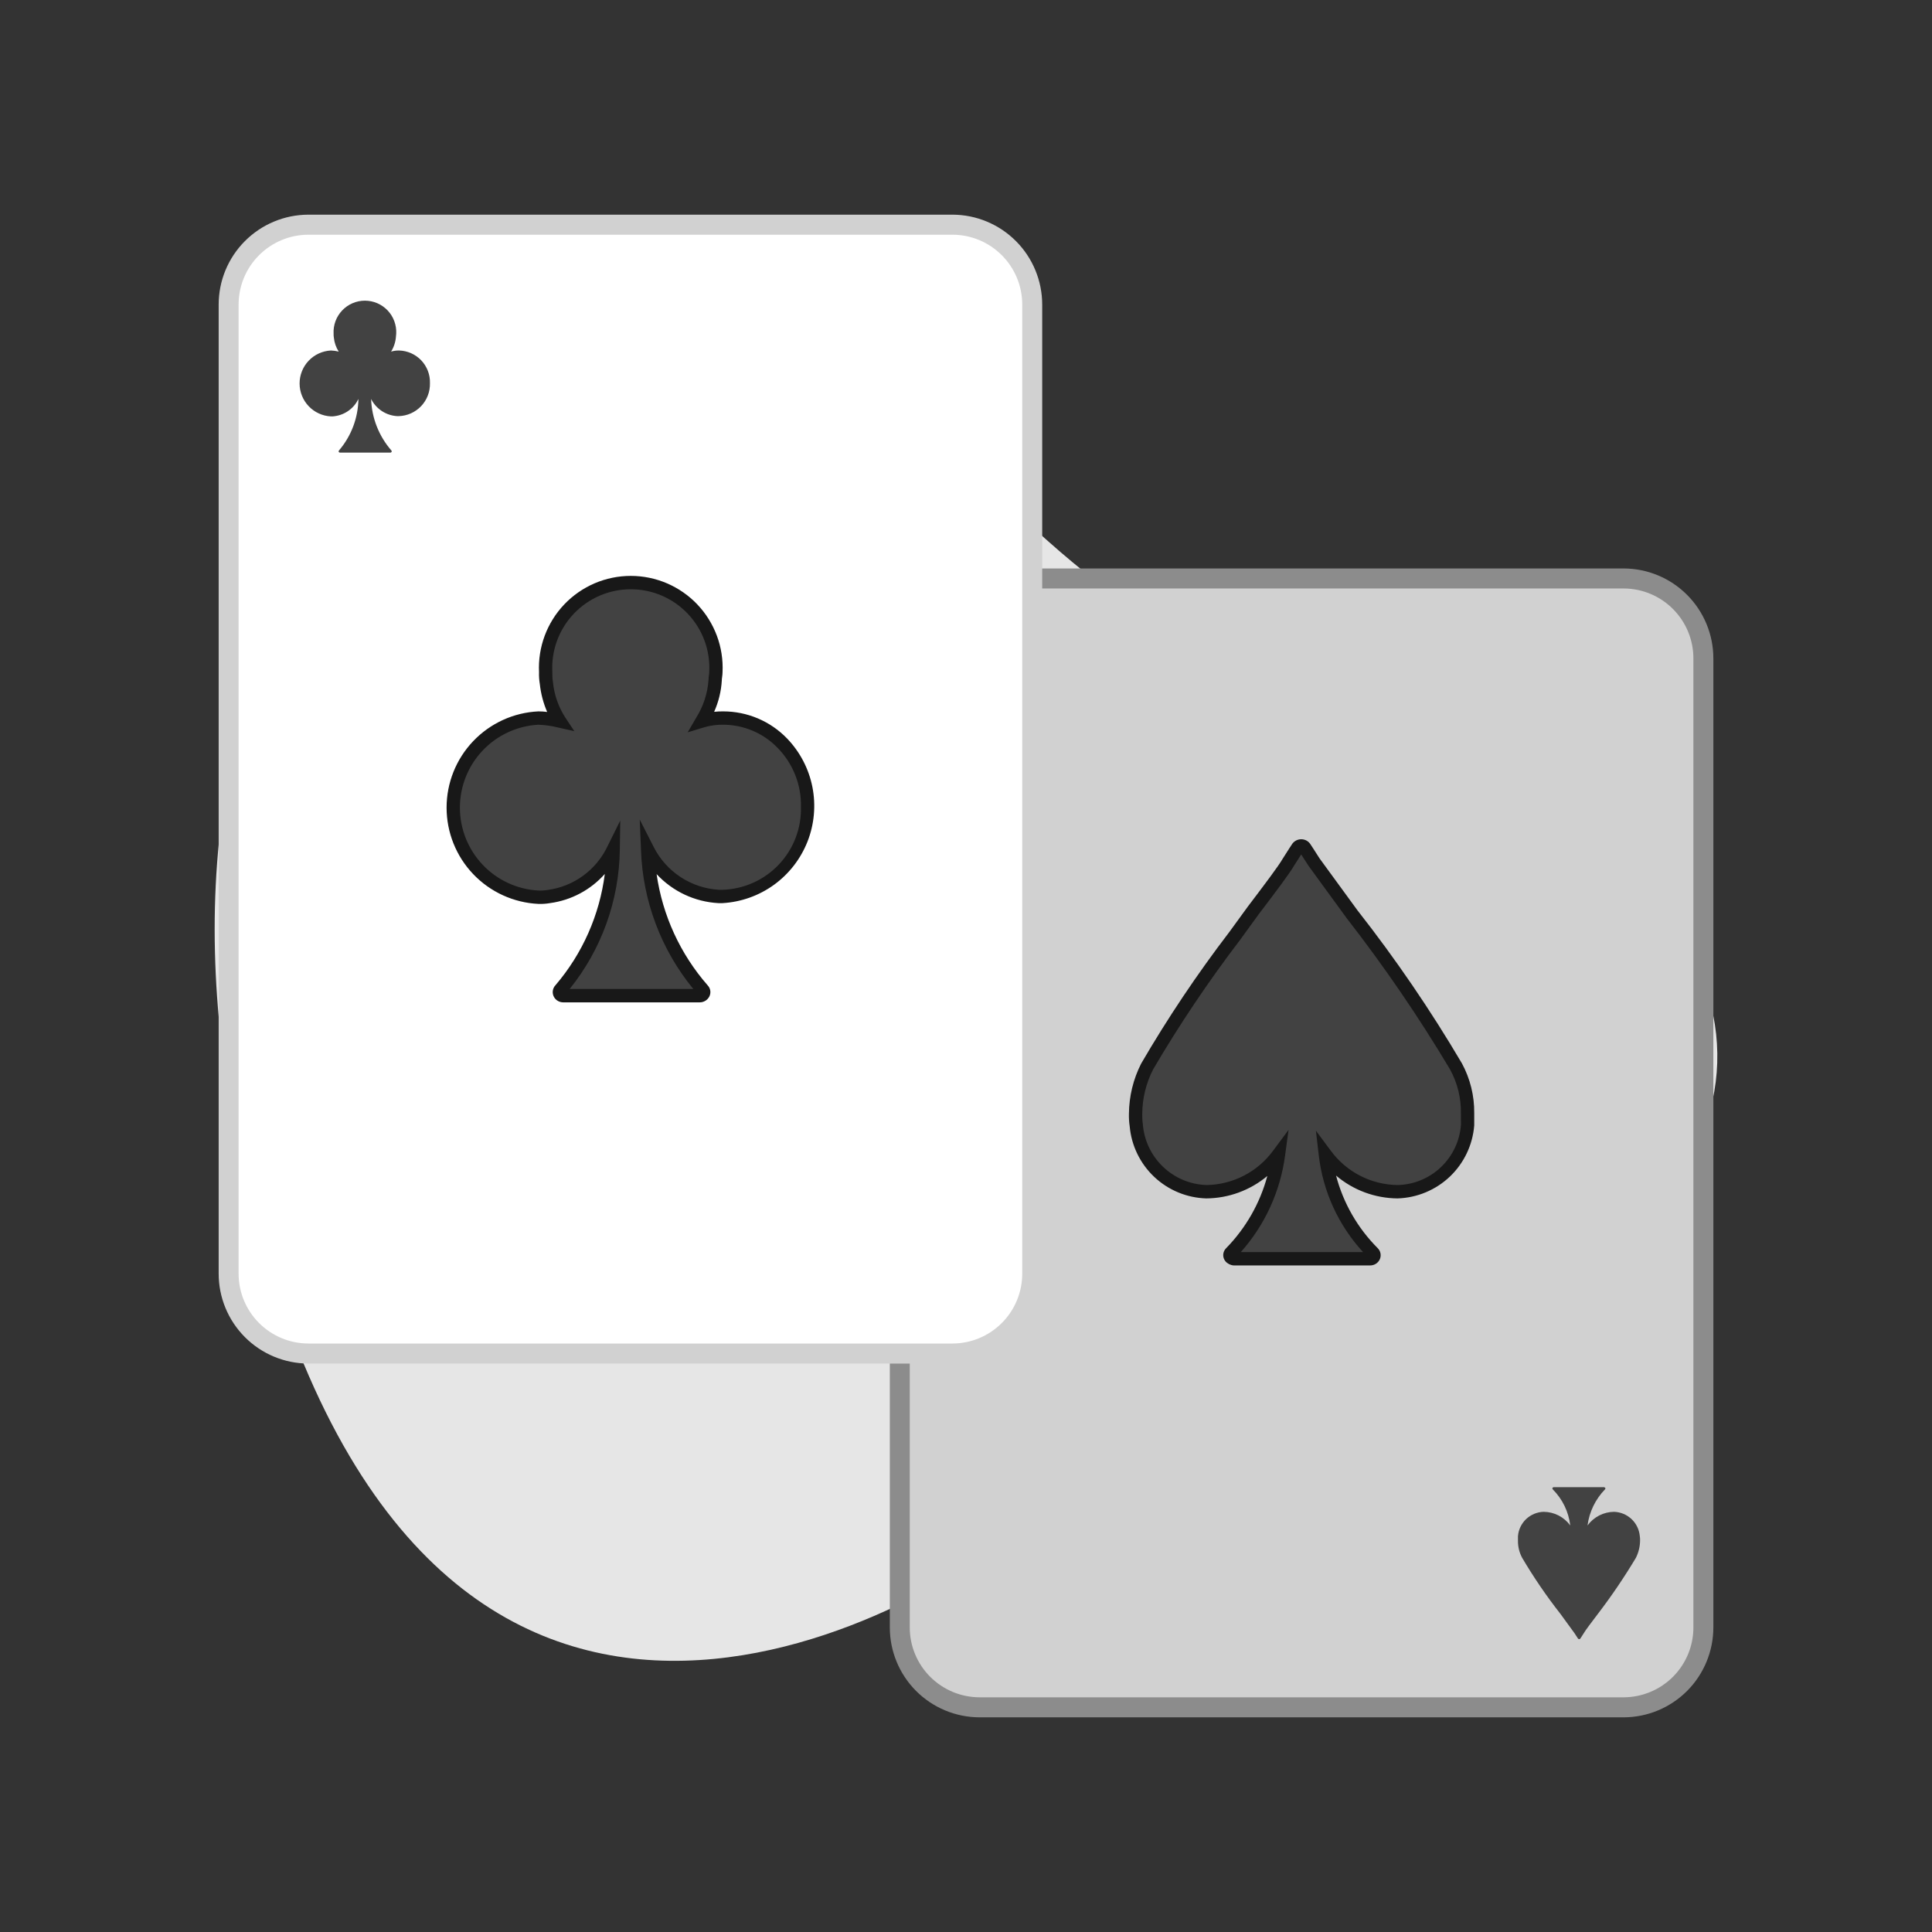 <svg width="72" height="72" viewBox="0 0 72 72" fill="none" xmlns="http://www.w3.org/2000/svg">
<rect x="0" y="0" width="72" height="72" fill="#333333" stroke="none"/>
<path d="M37.273 57.541C45.893 50.915 47.56 49.296 56.246 47.797C64.933 46.299 68.591 34.594 54.99 29.287C49.328 27.078 43.68 24.278 39.093 20.199C37.535 18.843 36.148 17.302 34.964 15.61C33.8 13.905 33.239 11.217 31.123 10.54C25.328 8.684 18 13.129 14.232 17.19C8.012 23.893 7.031 33.399 8.759 42.085C14.585 71.378 33.673 60.309 37.273 57.541Z" fill="#E6E6E6"/>
<path d="M60.505 21.558H36.507C34.864 21.558 33.532 22.889 33.532 24.532V60.652C33.532 62.295 34.864 63.627 36.507 63.627H60.505C62.148 63.627 63.48 62.295 63.48 60.652V24.532C63.48 22.889 62.148 21.558 60.505 21.558Z" fill="#D1D1D1"/>
<path d="M60.512 64H36.5C35.613 63.997 34.763 63.642 34.137 63.014C33.511 62.385 33.16 61.533 33.161 60.646V24.539C33.16 23.651 33.511 22.8 34.137 22.171C34.763 21.542 35.613 21.188 36.5 21.185H60.512C61.399 21.188 62.249 21.542 62.875 22.171C63.501 22.8 63.852 23.651 63.852 24.539V60.646C63.852 61.533 63.501 62.385 62.875 63.014C62.249 63.642 61.399 63.997 60.512 64ZM36.5 21.931C35.811 21.933 35.15 22.209 34.663 22.698C34.176 23.187 33.903 23.849 33.904 24.539V60.646C33.903 61.336 34.176 61.998 34.663 62.487C35.15 62.975 35.811 63.251 36.5 63.254H60.512C61.202 63.251 61.862 62.975 62.349 62.487C62.836 61.998 63.109 61.336 63.108 60.646V24.539C63.109 23.849 62.836 23.187 62.349 22.698C61.862 22.209 61.202 21.933 60.512 21.931L36.5 21.931Z" fill="#8C8C8C"/>
<path d="M54.262 39.745C53.097 37.771 51.803 35.876 50.389 34.072C49.716 33.15 49.178 32.417 48.963 32.118C48.829 31.901 48.614 31.576 48.614 31.576C48.599 31.557 48.581 31.541 48.56 31.531C48.539 31.52 48.516 31.515 48.492 31.515C48.469 31.515 48.446 31.52 48.425 31.531C48.404 31.541 48.385 31.557 48.371 31.576C48.371 31.576 48.156 31.901 48.022 32.118C47.834 32.444 47.296 33.15 46.596 34.072C45.208 35.889 43.923 37.782 42.75 39.745C42.472 40.291 42.325 40.895 42.32 41.509C42.316 41.654 42.325 41.799 42.347 41.943C42.404 42.602 42.701 43.218 43.182 43.674C43.663 44.129 44.294 44.392 44.956 44.413C45.481 44.407 45.998 44.28 46.465 44.039C46.932 43.799 47.336 43.453 47.645 43.028C47.465 44.409 46.842 45.695 45.87 46.692C45.843 46.719 45.816 46.801 45.843 46.828C45.87 46.855 45.924 46.909 45.978 46.909H51.061C51.089 46.91 51.116 46.902 51.14 46.888C51.164 46.873 51.183 46.853 51.196 46.828C51.206 46.805 51.208 46.78 51.204 46.756C51.199 46.731 51.187 46.709 51.169 46.692C50.182 45.705 49.556 44.414 49.394 43.028C49.703 43.453 50.107 43.799 50.574 44.039C51.041 44.28 51.558 44.407 52.083 44.413C52.746 44.396 53.38 44.135 53.862 43.678C54.343 43.222 54.639 42.604 54.692 41.943V41.481C54.7 40.875 54.551 40.277 54.262 39.745Z" fill="#424242"/>
<path d="M51.061 47.159H45.978C45.919 47.155 45.861 47.139 45.808 47.113C45.755 47.086 45.707 47.05 45.669 47.005C45.611 46.935 45.581 46.846 45.586 46.755C45.591 46.665 45.63 46.579 45.695 46.516C46.429 45.765 46.958 44.839 47.23 43.825C46.592 44.359 45.788 44.655 44.956 44.661C44.233 44.641 43.542 44.356 43.016 43.86C42.489 43.364 42.163 42.691 42.1 41.971C42.077 41.818 42.068 41.663 42.072 41.509C42.077 40.857 42.233 40.215 42.529 39.634C43.518 37.937 44.613 36.303 45.806 34.743L46.502 33.787C47.136 32.95 47.637 32.289 47.808 31.993C47.947 31.767 48.165 31.438 48.165 31.438C48.204 31.387 48.254 31.347 48.31 31.319C48.367 31.291 48.43 31.276 48.493 31.276C48.556 31.276 48.619 31.291 48.676 31.319C48.732 31.348 48.782 31.388 48.82 31.439C48.82 31.439 49.038 31.767 49.174 31.987C49.285 32.14 49.507 32.444 49.798 32.842L50.589 33.926C52.011 35.738 53.311 37.643 54.481 39.628C54.789 40.197 54.947 40.835 54.94 41.482V41.943C54.882 42.668 54.559 43.347 54.032 43.849C53.504 44.35 52.81 44.639 52.083 44.661C51.243 44.655 50.431 44.354 49.791 43.81C50.059 44.834 50.596 45.768 51.344 46.516C51.399 46.57 51.435 46.64 51.448 46.716C51.461 46.792 51.45 46.87 51.417 46.939C51.385 47.005 51.334 47.061 51.271 47.1C51.208 47.139 51.135 47.159 51.061 47.159ZM46.242 46.661H50.797C49.88 45.664 49.303 44.403 49.147 43.058L49.04 42.138L49.592 42.88C49.879 43.272 50.254 43.593 50.686 43.815C51.118 44.038 51.597 44.157 52.083 44.163C52.686 44.15 53.263 43.912 53.7 43.496C54.136 43.08 54.403 42.516 54.446 41.914L54.444 41.482C54.452 40.919 54.315 40.364 54.047 39.869L54.039 39.853C52.873 37.899 51.587 36.019 50.19 34.222L49.398 33.136C49.107 32.738 48.883 32.432 48.763 32.264C48.677 32.128 48.568 31.958 48.492 31.843C48.419 31.957 48.312 32.122 48.233 32.249C48.05 32.566 47.566 33.204 46.896 34.088L46.208 35.036C45.033 36.575 43.953 38.184 42.973 39.853C42.711 40.366 42.572 40.933 42.568 41.509C42.564 41.638 42.571 41.767 42.59 41.894C42.636 42.497 42.903 43.062 43.34 43.48C43.776 43.899 44.351 44.142 44.956 44.163C45.442 44.157 45.92 44.038 46.353 43.815C46.785 43.593 47.16 43.272 47.447 42.88L48.021 42.107L47.891 43.063C47.713 44.4 47.139 45.653 46.242 46.661ZM46.026 46.661H46.027L46.019 46.652L46.026 46.661Z" fill="#181818"/>
<path d="M56.728 58.059C57.157 58.785 57.633 59.482 58.153 60.145C58.4 60.484 58.598 60.754 58.677 60.864C58.727 60.944 58.806 61.063 58.806 61.063C58.811 61.071 58.818 61.076 58.825 61.08C58.833 61.084 58.842 61.086 58.85 61.086C58.859 61.086 58.868 61.084 58.875 61.08C58.883 61.076 58.89 61.071 58.895 61.063C58.895 61.063 58.974 60.944 59.023 60.864C59.093 60.744 59.291 60.484 59.548 60.145C60.059 59.477 60.531 58.78 60.963 58.059C61.065 57.857 61.119 57.635 61.121 57.41C61.123 57.356 61.119 57.303 61.111 57.25C61.09 57.007 60.981 56.781 60.804 56.613C60.627 56.446 60.395 56.349 60.151 56.341C59.958 56.343 59.768 56.39 59.596 56.478C59.425 56.567 59.276 56.694 59.162 56.85C59.228 56.343 59.458 55.87 59.815 55.503C59.825 55.493 59.835 55.463 59.825 55.453C59.815 55.443 59.795 55.423 59.776 55.423H57.906C57.895 55.423 57.885 55.425 57.877 55.431C57.868 55.436 57.861 55.444 57.856 55.453C57.852 55.461 57.851 55.47 57.853 55.479C57.855 55.488 57.859 55.496 57.866 55.503C58.229 55.866 58.459 56.341 58.519 56.85C58.405 56.694 58.257 56.567 58.085 56.478C57.913 56.39 57.723 56.343 57.53 56.341C57.286 56.347 57.053 56.444 56.875 56.611C56.698 56.779 56.589 57.007 56.57 57.25V57.42C56.567 57.643 56.622 57.863 56.728 58.059Z" fill="#424242"/>
<path d="M35.493 8.373H11.495C9.852 8.373 8.521 9.705 8.521 11.348V47.467C8.521 49.11 9.852 50.442 11.495 50.442H35.493C37.136 50.442 38.468 49.11 38.468 47.467V11.348C38.468 9.705 37.136 8.373 35.493 8.373Z" fill="white"/>
<path d="M35.5 50.816H11.489C10.601 50.813 9.751 50.458 9.125 49.829C8.499 49.2 8.148 48.349 8.149 47.462V11.354C8.148 10.467 8.499 9.615 9.125 8.987C9.751 8.358 10.601 8.003 11.489 8H35.5C36.387 8.003 37.237 8.358 37.863 8.987C38.489 9.615 38.84 10.467 38.84 11.354V47.462C38.84 48.349 38.489 49.2 37.863 49.829C37.237 50.458 36.387 50.813 35.5 50.816ZM11.489 8.747C10.799 8.749 10.138 9.025 9.651 9.514C9.164 10.002 8.891 10.664 8.892 11.354V47.462C8.891 48.151 9.164 48.813 9.651 49.302C10.138 49.791 10.799 50.067 11.489 50.069H35.5C36.19 50.067 36.85 49.791 37.337 49.302C37.824 48.813 38.097 48.151 38.096 47.462V11.354C38.097 10.664 37.824 10.002 37.337 9.514C36.85 9.025 36.19 8.749 35.5 8.747H11.489Z" fill="#D1D1D1"/>
<path d="M26.953 26.76C26.684 26.756 26.417 26.793 26.16 26.87C26.445 26.412 26.614 25.891 26.652 25.353C26.652 25.242 26.679 25.16 26.679 25.049C26.701 24.619 26.635 24.189 26.486 23.785C26.337 23.381 26.107 23.012 25.81 22.699C25.513 22.387 25.156 22.138 24.76 21.968C24.364 21.799 23.938 21.711 23.507 21.711C23.077 21.711 22.651 21.799 22.255 21.968C21.859 22.138 21.502 22.387 21.205 22.699C20.908 23.012 20.678 23.381 20.529 23.785C20.38 24.189 20.314 24.619 20.336 25.049C20.331 25.188 20.34 25.326 20.363 25.463C20.415 25.964 20.583 26.446 20.855 26.87C20.596 26.804 20.33 26.767 20.062 26.76C19.207 26.803 18.4 27.174 17.81 27.796C17.22 28.417 16.891 29.241 16.891 30.098C16.891 30.955 17.22 31.779 17.81 32.4C18.4 33.022 19.207 33.392 20.062 33.436C20.2 33.441 20.337 33.431 20.473 33.409C20.982 33.337 21.465 33.141 21.88 32.838C22.295 32.535 22.628 32.134 22.851 31.671C22.824 33.585 22.127 35.43 20.883 36.885C20.855 36.912 20.828 36.995 20.855 37.023C20.868 37.048 20.888 37.069 20.912 37.084C20.936 37.099 20.964 37.106 20.992 37.105H26.078C26.106 37.106 26.134 37.099 26.158 37.084C26.182 37.069 26.202 37.048 26.214 37.023C26.224 37 26.227 36.974 26.222 36.95C26.218 36.925 26.205 36.902 26.187 36.885C24.925 35.434 24.201 33.592 24.136 31.671C24.386 32.168 24.763 32.591 25.229 32.896C25.694 33.202 26.232 33.378 26.788 33.409H26.925C27.788 33.386 28.607 33.022 29.202 32.396C29.797 31.77 30.119 30.934 30.097 30.07C30.11 29.646 30.039 29.223 29.888 28.826C29.737 28.429 29.509 28.066 29.216 27.758C28.924 27.45 28.573 27.203 28.184 27.032C27.796 26.861 27.377 26.768 26.953 26.76Z" fill="#424242"/>
<path d="M26.078 37.355H20.992C20.923 37.355 20.855 37.338 20.795 37.304C20.734 37.27 20.684 37.221 20.649 37.161C20.607 37.09 20.591 37.007 20.601 36.925C20.612 36.843 20.649 36.768 20.707 36.709C21.707 35.537 22.344 34.099 22.539 32.57C22.012 33.163 21.291 33.548 20.505 33.655C20.359 33.681 20.211 33.691 20.063 33.686C19.141 33.641 18.272 33.244 17.635 32.576C16.998 31.908 16.643 31.021 16.643 30.098C16.643 29.175 16.998 28.288 17.635 27.62C18.272 26.952 19.141 26.555 20.063 26.511C20.173 26.511 20.282 26.518 20.391 26.532C20.248 26.201 20.156 25.85 20.117 25.491C20.093 25.345 20.083 25.197 20.088 25.049C20.066 24.587 20.138 24.124 20.3 23.69C20.462 23.256 20.71 22.859 21.03 22.523C21.349 22.188 21.734 21.921 22.16 21.738C22.586 21.556 23.044 21.462 23.508 21.462C23.971 21.462 24.429 21.556 24.855 21.738C25.281 21.921 25.666 22.188 25.985 22.523C26.305 22.859 26.553 23.256 26.715 23.69C26.877 24.124 26.949 24.587 26.927 25.049C26.926 25.112 26.92 25.174 26.911 25.236C26.904 25.275 26.9 25.314 26.9 25.353C26.877 25.758 26.78 26.157 26.614 26.527C26.726 26.515 26.839 26.51 26.952 26.511C27.397 26.511 27.837 26.601 28.246 26.774C28.655 26.948 29.025 27.202 29.333 27.522C29.814 28.022 30.141 28.649 30.276 29.33C30.41 30.01 30.347 30.715 30.094 31.361C29.84 32.006 29.407 32.566 28.846 32.973C28.284 33.38 27.618 33.617 26.925 33.657H26.776C25.896 33.61 25.069 33.222 24.47 32.576C24.69 34.113 25.351 35.553 26.373 36.721C26.424 36.775 26.458 36.843 26.47 36.917C26.481 36.991 26.47 37.066 26.437 37.133C26.404 37.2 26.352 37.256 26.289 37.295C26.226 37.334 26.152 37.355 26.078 37.355ZM26.001 37.05L26.013 37.063L26.001 37.05ZM21.081 37.036L21.07 37.047L21.081 37.036ZM21.229 36.857H25.838C24.637 35.393 23.952 33.574 23.888 31.681L23.841 30.543L24.357 31.556C24.587 32.015 24.935 32.404 25.364 32.686C25.793 32.967 26.288 33.131 26.8 33.16H26.925C27.722 33.136 28.477 32.798 29.025 32.219C29.573 31.64 29.869 30.868 29.849 30.071C29.858 29.665 29.786 29.261 29.637 28.883C29.488 28.506 29.264 28.162 28.98 27.872C28.717 27.599 28.402 27.382 28.054 27.234C27.706 27.086 27.331 27.009 26.952 27.008C26.708 27.004 26.465 27.038 26.231 27.108L25.628 27.291L25.946 26.745C26.212 26.321 26.369 25.839 26.405 25.34C26.406 25.282 26.411 25.224 26.42 25.166C26.427 25.127 26.43 25.088 26.431 25.049C26.453 24.652 26.394 24.254 26.257 23.88C26.12 23.506 25.908 23.164 25.634 22.875C25.361 22.586 25.031 22.356 24.665 22.198C24.3 22.041 23.906 21.96 23.508 21.96C23.109 21.96 22.715 22.041 22.35 22.198C21.984 22.356 21.654 22.586 21.381 22.875C21.107 23.164 20.895 23.506 20.758 23.88C20.621 24.254 20.562 24.652 20.584 25.049C20.58 25.172 20.587 25.294 20.606 25.415C20.652 25.884 20.808 26.336 21.062 26.733L21.403 27.248L20.801 27.113C20.56 27.052 20.312 27.017 20.063 27.008C19.273 27.052 18.529 27.396 17.986 27.971C17.442 28.546 17.139 29.307 17.139 30.098C17.139 30.889 17.442 31.65 17.986 32.225C18.529 32.8 19.273 33.144 20.063 33.188C20.183 33.192 20.304 33.184 20.423 33.164C20.894 33.099 21.343 32.919 21.727 32.639C22.112 32.358 22.422 31.988 22.63 31.559L23.115 30.58L23.099 31.674C23.072 33.562 22.414 35.387 21.229 36.857Z" fill="#181818"/>
<path d="M14.866 13.062C14.768 13.061 14.669 13.075 14.575 13.103C14.679 12.934 14.742 12.743 14.756 12.545C14.756 12.504 14.766 12.474 14.766 12.433C14.774 12.275 14.749 12.117 14.694 11.968C14.64 11.819 14.555 11.684 14.446 11.569C14.337 11.454 14.205 11.362 14.06 11.3C13.914 11.237 13.757 11.205 13.599 11.205C13.44 11.205 13.284 11.237 13.138 11.3C12.992 11.362 12.861 11.454 12.752 11.569C12.643 11.684 12.558 11.819 12.503 11.968C12.448 12.117 12.424 12.275 12.432 12.433C12.431 12.484 12.434 12.535 12.442 12.585C12.461 12.77 12.523 12.947 12.623 13.103C12.528 13.079 12.43 13.065 12.332 13.062C12.017 13.078 11.72 13.215 11.503 13.443C11.286 13.672 11.165 13.975 11.165 14.29C11.165 14.606 11.286 14.909 11.503 15.137C11.72 15.366 12.017 15.502 12.332 15.518C12.382 15.52 12.433 15.517 12.482 15.508C12.67 15.482 12.847 15.41 13 15.298C13.153 15.187 13.275 15.039 13.357 14.869C13.347 15.573 13.091 16.252 12.633 16.787C12.623 16.797 12.613 16.828 12.623 16.838C12.628 16.847 12.635 16.855 12.644 16.86C12.653 16.866 12.663 16.868 12.674 16.868H14.544C14.555 16.868 14.565 16.866 14.574 16.86C14.583 16.855 14.59 16.847 14.595 16.838C14.598 16.829 14.599 16.82 14.598 16.811C14.596 16.802 14.591 16.793 14.585 16.787C14.12 16.253 13.854 15.576 13.83 14.869C13.922 15.052 14.061 15.207 14.232 15.32C14.403 15.432 14.601 15.497 14.806 15.508H14.856C15.174 15.5 15.475 15.366 15.694 15.136C15.913 14.905 16.031 14.598 16.023 14.28C16.028 14.124 16.002 13.968 15.946 13.822C15.89 13.676 15.806 13.543 15.699 13.43C15.591 13.316 15.462 13.226 15.319 13.162C15.176 13.1 15.022 13.065 14.866 13.062Z" fill="#424242"/>
</svg>
